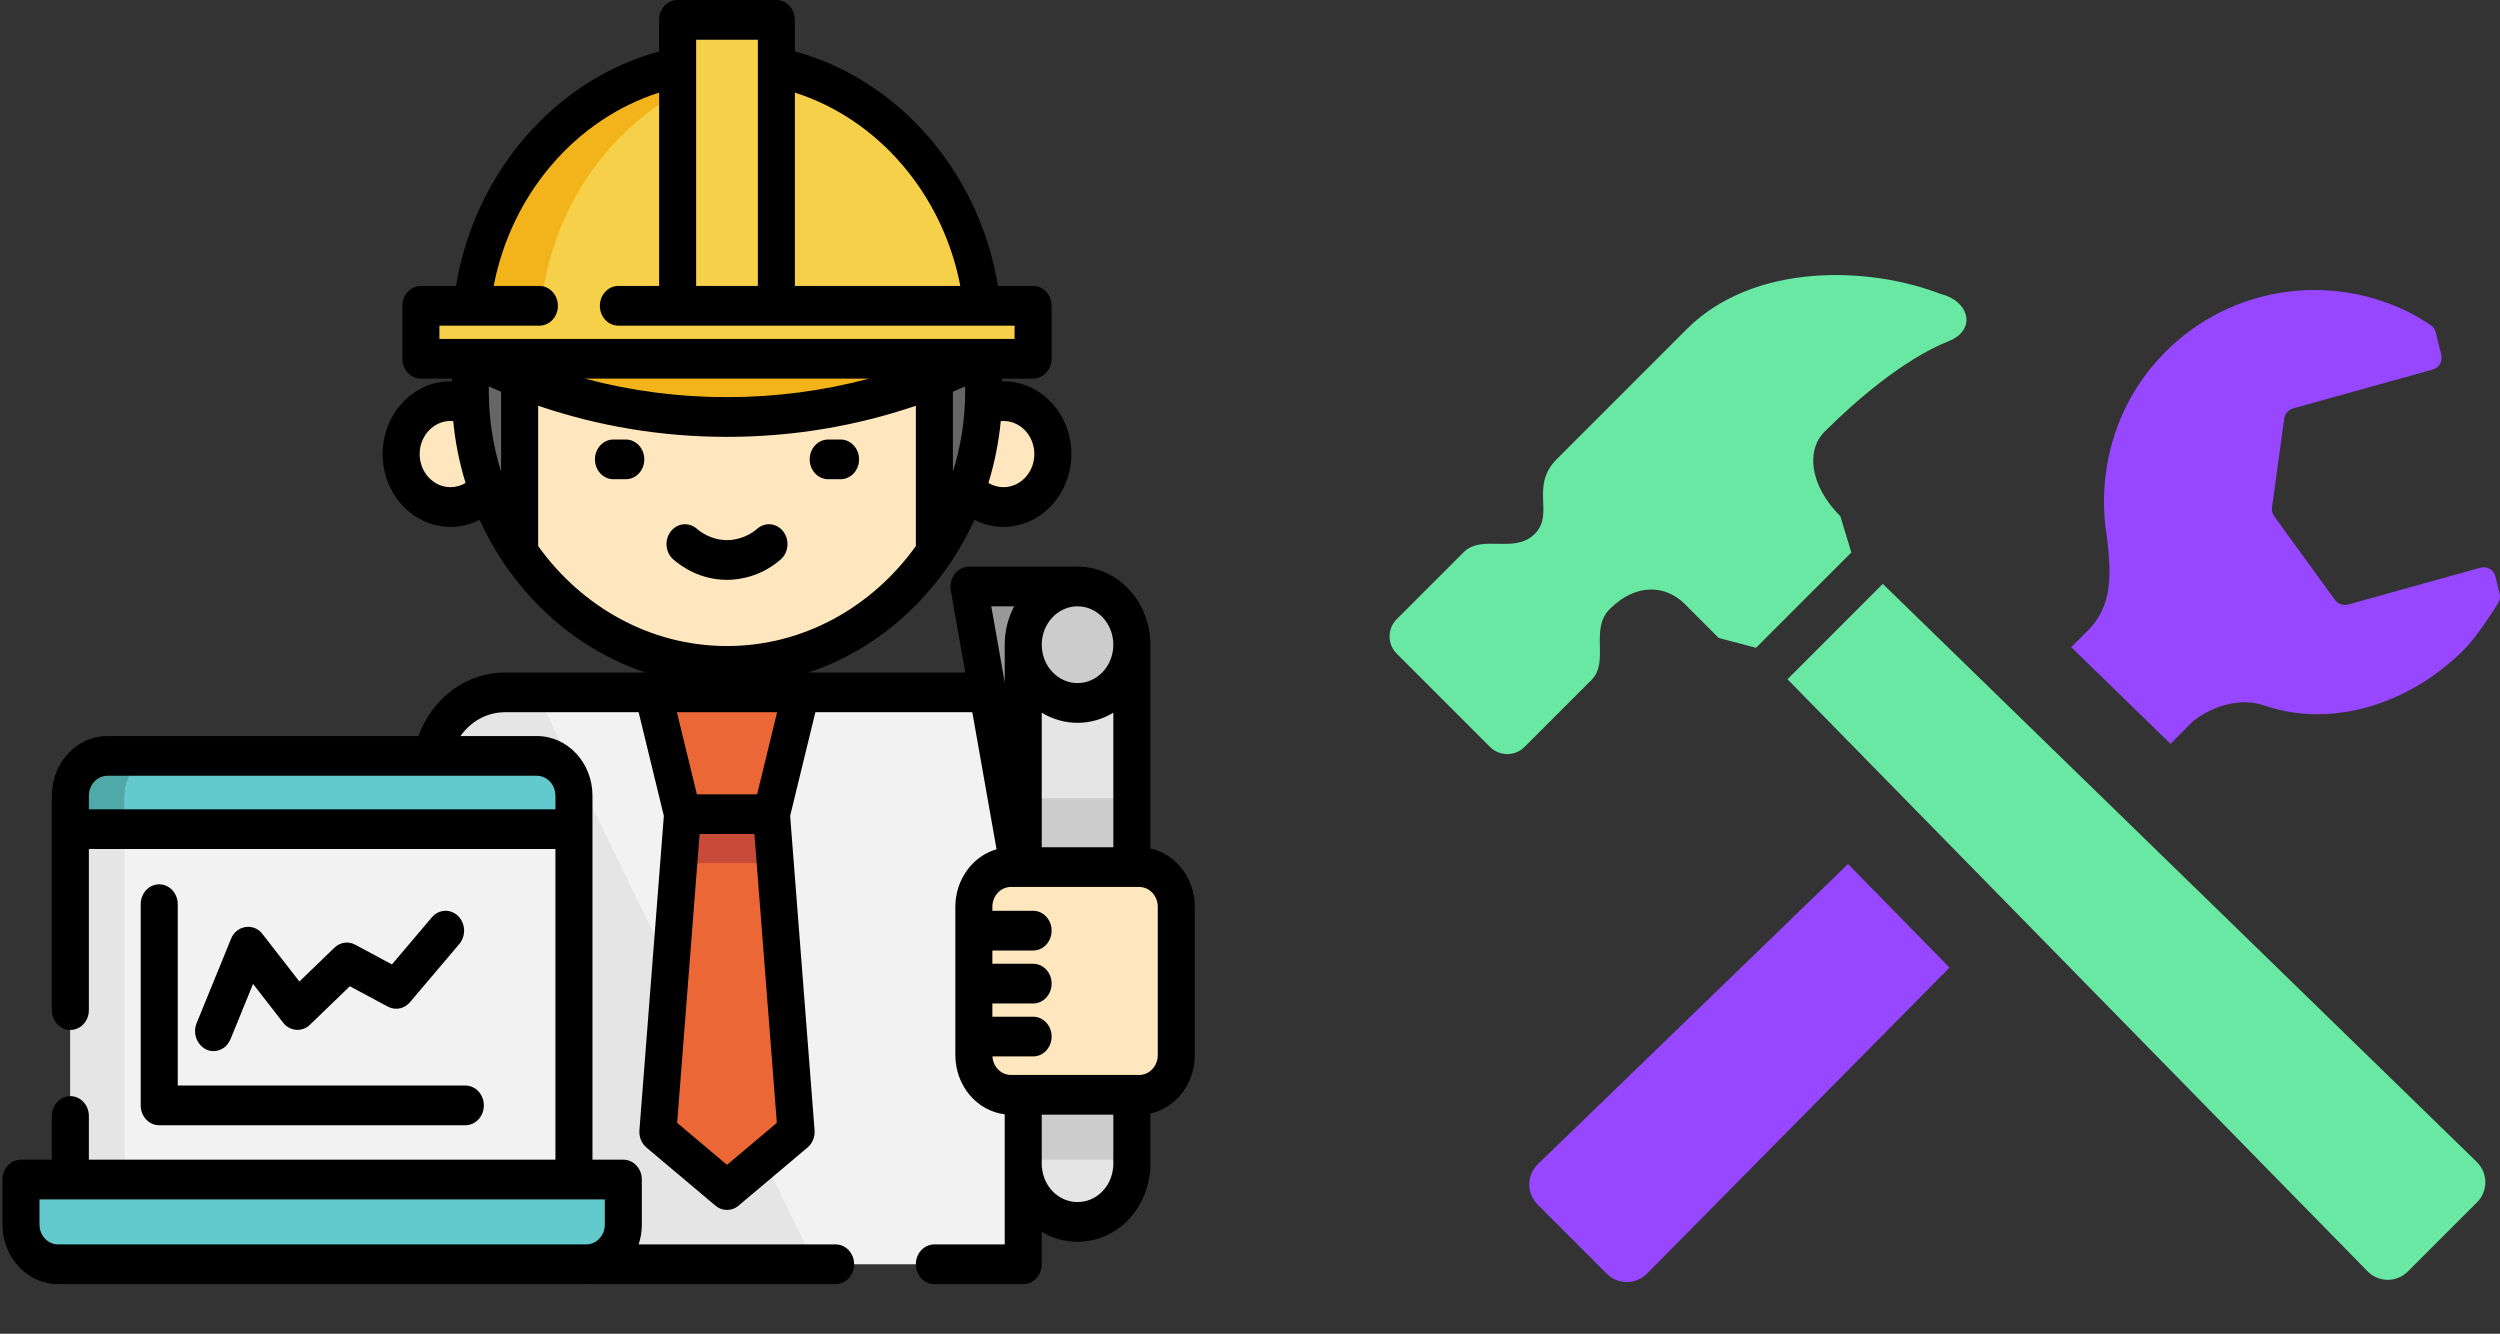 <svg width="403" height="215" viewBox="0 0 403 215" fill="none" xmlns="http://www.w3.org/2000/svg">
<rect x="0" y="0" width="403" height="215" fill="#333333" stroke="none"/>
<g clip-path="url(#clip0_1071_1222)">
<path d="M161.762 81.733C166.157 81.733 169.72 77.911 169.72 73.197C169.72 68.483 166.157 64.661 161.762 64.661C157.366 64.661 153.803 68.483 153.803 73.197C153.803 77.911 157.366 81.733 161.762 81.733Z" fill="#FEE7BE"/>
<path d="M72.624 81.733C77.019 81.733 80.582 77.911 80.582 73.197C80.582 68.483 77.019 64.661 72.624 64.661C68.228 64.661 64.665 68.483 64.665 73.197C64.665 77.911 68.228 81.733 72.624 81.733Z" fill="#FEE7BE"/>
<path d="M117.193 107.341C140.049 107.341 158.578 87.468 158.578 62.953C158.578 38.439 140.049 18.566 117.193 18.566C94.336 18.566 75.807 38.439 75.807 62.953C75.807 87.468 94.336 107.341 117.193 107.341Z" fill="#FEE7BE"/>
<path d="M117.193 18.566C94.336 18.566 75.807 38.439 75.807 62.954C75.807 72.741 78.763 81.786 83.766 89.125V56.979L117.192 65.515L150.619 56.979V89.125C155.622 81.786 158.578 72.741 158.578 62.954C158.579 38.439 140.049 18.566 117.193 18.566Z" fill="#666666"/>
<path d="M117.193 10.03C94.336 10.03 75.807 29.903 75.807 54.417H158.578C158.578 29.903 140.049 10.03 117.193 10.03Z" fill="#F7D04A"/>
<path d="M122.764 10.432C120.941 10.169 119.082 10.03 117.193 10.03C94.336 10.03 75.807 29.903 75.807 54.418H86.95C86.95 31.93 102.542 13.35 122.764 10.432Z" fill="#F3B41B"/>
<path d="M117.193 67.222C132.953 67.222 147.84 63.221 161.028 56.125H73.357C86.546 63.221 101.433 67.222 117.193 67.222Z" fill="#F3B41B"/>
<path d="M166.537 49.296H67.849V57.832H166.537V49.296Z" fill="#F7D04A"/>
<path d="M125.151 3.201H109.234V49.296H125.151V3.201Z" fill="#F7D04A"/>
<path d="M164.945 203.799H69.44V124.413C69.44 117.342 74.785 111.609 81.378 111.609H153.007C159.6 111.609 164.945 117.342 164.945 124.413V203.799Z" fill="#F2F2F2"/>
<path d="M81.379 111.609C74.785 111.609 69.44 117.342 69.44 124.413V203.799H131.387L86.452 111.609H81.379Z" fill="#E5E5E5"/>
<path d="M105.255 111.609H129.131L124.356 131.242H110.03L105.255 111.609Z" fill="#EB6836"/>
<path d="M128.336 182.459L117.193 191.849L106.051 182.459L110.03 131.242H124.356L128.336 182.459Z" fill="#EB6836"/>
<path d="M124.356 131.242H110.03L109.417 139.138H124.97L124.356 131.242Z" fill="#C74B38"/>
<path d="M173.7 94.537H156.191L164.945 144.047L173.7 94.537Z" fill="#999999"/>
<path d="M164.945 104.78V188.434H164.983C165.385 193.219 169.134 196.97 173.7 196.97C178.266 196.97 182.014 193.219 182.416 188.434H182.454V104.78H164.945Z" fill="#E5E5E5"/>
<path d="M182.454 128.682H164.945V186.94H182.454V128.682Z" fill="#CCCCCC"/>
<path d="M173.7 113.317C178.535 113.317 182.455 109.113 182.455 103.927C182.455 98.741 178.535 94.537 173.7 94.537C168.865 94.537 164.945 98.741 164.945 103.927C164.945 109.113 168.865 113.317 173.7 113.317Z" fill="#CCCCCC"/>
<path d="M156.987 170.082V146.18C156.987 142.645 159.659 139.778 162.956 139.778H183.649C186.945 139.778 189.618 142.645 189.618 146.18V170.082C189.618 173.617 186.945 176.484 183.649 176.484H162.956C159.659 176.484 156.987 173.617 156.987 170.082Z" fill="#FEE7BE"/>
<path d="M92.52 190.141H11.341V128.255C11.341 124.719 14.014 121.853 17.31 121.853H86.552C89.848 121.853 92.521 124.719 92.521 128.255V190.141H92.52Z" fill="#F2F2F2"/>
<path d="M92.52 128.255C92.52 124.719 89.848 121.853 86.551 121.853H17.31C14.014 121.853 11.341 124.719 11.341 128.255V133.661H92.521V128.255H92.52Z" fill="#62C9CC"/>
<path d="M26.065 121.853H17.31C14.014 121.853 11.341 124.719 11.341 128.255V190.141H20.096V128.255C20.096 124.719 22.768 121.853 26.065 121.853Z" fill="#E5E5E5"/>
<path d="M26.065 121.853H17.31C14.014 121.853 11.341 124.719 11.341 128.255V133.661H20.096V128.255C20.096 124.719 22.768 121.853 26.065 121.853Z" fill="#50A9A9"/>
<path d="M94.51 203.799H9.351C6.055 203.799 3.382 200.932 3.382 197.397V190.141H100.479V197.397C100.479 200.933 97.807 203.799 94.51 203.799Z" fill="#62C9CC"/>
<path d="M125.831 90.2C127.114 89.09 127.316 87.075 126.281 85.699C125.246 84.323 123.367 84.107 122.084 85.216C120.152 86.888 118.02 87.068 117.193 87.068C114.711 87.068 112.945 85.773 112.301 85.216C111.018 84.107 109.139 84.324 108.105 85.699C107.07 87.076 107.272 89.091 108.555 90.2C109.968 91.421 112.968 93.47 117.193 93.47C119.007 93.47 122.541 93.045 125.831 90.2Z" fill="black"/>
<path d="M133.508 77.251H135.498C137.146 77.251 138.482 75.818 138.482 74.05C138.482 72.282 137.146 70.849 135.498 70.849H133.508C131.86 70.849 130.523 72.282 130.523 74.05C130.523 75.818 131.86 77.251 133.508 77.251Z" fill="black"/>
<path d="M100.877 70.849H98.888C97.239 70.849 95.903 72.283 95.903 74.051C95.903 75.819 97.239 77.252 98.888 77.252H100.877C102.526 77.252 103.862 75.819 103.862 74.051C103.862 72.283 102.526 70.849 100.877 70.849Z" fill="black"/>
<path d="M185.439 136.771V103.927C185.439 96.984 180.172 91.336 173.7 91.336H156.191C154.349 91.336 152.915 93.191 153.258 95.133L155.606 108.409H130.344C134.733 106.945 138.901 104.739 142.66 101.903C146.379 99.096 149.694 95.678 152.457 91.804C154.235 89.308 155.787 86.621 157.074 83.798C158.528 84.54 160.115 84.935 161.762 84.935C167.796 84.935 172.705 79.669 172.705 73.198C172.705 66.726 167.796 61.46 161.762 61.46C161.688 61.46 161.613 61.464 161.539 61.466C161.535 61.322 161.53 61.177 161.525 61.033H166.537C168.186 61.033 169.522 59.6 169.522 57.832V49.296C169.522 47.528 168.186 46.095 166.537 46.095H160.878C157.859 27.79 144.904 12.861 128.136 8.29V3.201C128.136 1.433 126.8 0 125.152 0H109.234C107.586 0 106.249 1.433 106.249 3.201V8.291C89.481 12.861 76.526 27.79 73.508 46.095H67.848C66.2 46.095 64.864 47.528 64.864 49.296V57.832C64.864 59.6 66.2 61.033 67.848 61.033H72.861C72.856 61.178 72.851 61.322 72.847 61.466C72.772 61.464 72.698 61.46 72.624 61.46C66.589 61.46 61.68 66.725 61.68 73.197C61.68 79.669 66.589 84.934 72.624 84.934C74.27 84.934 75.858 84.54 77.311 83.797C79.475 88.541 82.377 92.885 85.861 96.616C89.087 100.069 92.804 102.991 96.851 105.24C99.154 106.52 101.563 107.583 104.041 108.409H81.378C75.181 108.409 69.652 112.55 67.456 118.652H17.31C12.373 118.652 8.356 122.96 8.356 128.255V162.826C8.356 164.594 9.693 166.027 11.341 166.027C12.99 166.027 14.326 164.594 14.326 162.826V136.862H89.536V186.94H14.325V179.898C14.325 178.13 12.989 176.697 11.341 176.697C9.692 176.697 8.356 178.13 8.356 179.898V186.94H3.382C1.734 186.94 0.397 188.374 0.397 190.142V197.397C0.398 202.692 4.414 207 9.351 207H94.51C94.598 207 94.687 206.996 94.775 206.993C94.819 206.995 94.863 207 94.908 207H134.702C136.35 207 137.686 205.567 137.686 203.799C137.686 202.031 136.35 200.598 134.702 200.598H102.95C103.282 199.596 103.464 198.519 103.464 197.396V190.141C103.464 188.373 102.127 186.94 100.479 186.94H95.505V128.255C95.505 122.959 91.488 118.651 86.551 118.651H74.223C75.881 116.294 78.507 114.81 81.378 114.81H102.948L107.013 131.521L103.075 182.193C102.992 183.265 103.417 184.311 104.205 184.976L115.348 194.366C116.418 195.267 117.966 195.267 119.036 194.366L130.178 184.976C130.967 184.311 131.392 183.265 131.308 182.193L127.371 131.521L131.437 114.81H156.737L160.644 136.903C156.824 137.999 154.002 141.742 154.002 146.18V170.082C154.002 175.016 157.49 179.091 161.96 179.624V200.598H150.619C148.971 200.598 147.634 202.032 147.634 203.8C147.634 205.568 148.971 207.001 150.619 207.001H164.945C166.593 207.001 167.929 205.568 167.929 203.8V198.566C169.634 199.59 171.602 200.171 173.699 200.171C179.633 200.171 184.54 195.538 185.328 189.301C185.4 189.025 185.438 188.734 185.438 188.434V179.492C189.521 178.6 192.601 174.72 192.601 170.082V146.181C192.602 141.543 189.521 137.663 185.439 136.771ZM97.495 197.397C97.495 199.162 96.156 200.598 94.51 200.598H9.351C7.705 200.598 6.367 199.162 6.367 197.397V193.342H97.494L97.495 197.397ZM87.152 125.119C88.511 125.418 89.536 126.711 89.536 128.255V130.46H14.325V128.255C14.325 126.711 15.35 125.418 16.709 125.119C16.903 125.076 17.104 125.053 17.31 125.053H86.551C86.757 125.053 86.958 125.076 87.152 125.119ZM78.792 62.953C78.792 62.736 78.803 62.517 78.806 62.299C79.462 62.59 80.121 62.87 80.781 63.145V76.046C79.492 71.931 78.792 67.528 78.792 62.953ZM155.579 62.299C155.582 62.517 155.594 62.736 155.594 62.953C155.594 67.528 154.894 71.931 153.604 76.046V63.144C154.264 62.869 154.923 62.589 155.579 62.299ZM166.736 73.197C166.736 76.139 164.505 78.532 161.762 78.532C160.898 78.532 160.071 78.296 159.333 77.851C160.315 74.663 160.993 71.328 161.325 67.885C161.47 67.871 161.615 67.862 161.761 67.862C164.505 67.862 166.736 70.255 166.736 73.197ZM154.803 46.095H128.136V14.929C141.595 19.224 151.963 31.299 154.803 46.095ZM112.218 6.402H122.167V46.095H112.218V6.402ZM70.833 52.497H86.949C88.598 52.497 89.934 51.063 89.934 49.295C89.934 47.528 88.598 46.094 86.949 46.094H79.582C82.422 31.299 92.79 19.223 106.249 14.928V46.094H99.683C98.035 46.094 96.698 47.528 96.698 49.295C96.698 51.063 98.035 52.497 99.683 52.497H163.552V54.631H70.833V52.497ZM140.096 61.033C132.656 63.014 124.999 64.021 117.193 64.021C109.387 64.021 101.729 63.014 94.29 61.033H140.096ZM72.624 78.532C69.88 78.532 67.649 76.139 67.649 73.197C67.649 70.255 69.88 67.862 72.624 67.862C72.769 67.862 72.915 67.871 73.06 67.885C73.391 71.328 74.069 74.663 75.052 77.851C74.314 78.296 73.487 78.532 72.624 78.532ZM86.75 88.028V65.407C96.548 68.739 106.748 70.422 117.193 70.422C127.637 70.422 137.837 68.738 147.635 65.407V88.028C140.608 97.818 129.577 104.14 117.193 104.14C104.809 104.14 93.777 97.818 86.75 88.028ZM117.193 187.778L109.158 181.007L112.776 134.444H121.609L125.227 181.007L117.193 187.778ZM122.05 128.041H112.336L109.118 114.81H125.268L122.05 128.041ZM167.93 114.885C169.635 115.922 171.604 116.518 173.7 116.518C175.796 116.518 177.764 115.922 179.47 114.885V136.577H167.93V114.885ZM179.47 103.927C179.47 107.339 176.881 110.116 173.7 110.116C170.518 110.116 167.93 107.339 167.93 103.927C167.93 100.515 170.518 97.738 173.7 97.738C176.881 97.738 179.47 100.515 179.47 103.927ZM163.483 97.738C162.516 99.567 161.961 101.678 161.961 103.927V109.989L159.794 97.738H163.483ZM179.445 188.147C179.175 191.352 176.706 193.769 173.7 193.769C170.694 193.769 168.225 191.352 167.955 188.147C167.949 188.073 167.94 188 167.929 187.928V179.684H179.469V187.926C179.459 187.999 179.45 188.072 179.445 188.147ZM186.633 170.082C186.633 171.847 185.294 173.283 183.648 173.283H162.955C161.376 173.283 160.083 171.961 159.981 170.295H166.537C168.185 170.295 169.521 168.862 169.521 167.094C169.521 165.326 168.185 163.893 166.537 163.893H159.97V161.759H166.537C168.185 161.759 169.521 160.326 169.521 158.558C169.521 156.79 168.185 155.356 166.537 155.356H159.97V153.222H166.537C168.185 153.222 169.521 151.789 169.521 150.021C169.521 148.253 168.185 146.82 166.537 146.82H159.97V146.18C159.97 144.414 161.309 142.978 162.955 142.978H183.648C185.294 142.978 186.633 144.414 186.633 146.18V170.082Z" fill="black"/>
<path d="M25.667 142.553C24.019 142.553 22.683 143.986 22.683 145.754V178.191C22.683 179.959 24.019 181.392 25.667 181.392H75.012C76.66 181.392 77.996 179.959 77.996 178.191C77.996 176.423 76.66 174.99 75.012 174.99H28.652V145.754C28.652 143.986 27.315 142.553 25.667 142.553Z" fill="black"/>
<path d="M34.42 169.442C35.57 169.442 36.666 168.725 37.156 167.523L40.792 158.611L45.659 164.875C46.726 166.249 48.707 166.403 49.948 165.205L56.395 158.982L62.535 162.274C63.73 162.915 65.179 162.625 66.078 161.564L74.037 152.174C75.145 150.866 75.055 148.841 73.836 147.652C72.616 146.463 70.728 146.559 69.62 147.868L63.182 155.463L57.245 152.28C56.149 151.691 54.826 151.883 53.914 152.763L48.26 158.221L42.286 150.532C40.89 148.736 38.132 149.159 37.259 151.298L31.688 164.956C30.841 167.032 32.3 169.442 34.42 169.442Z" fill="black"/>
</g>
<g clip-path="url(#clip1_1071_1222)">
<path d="M349.895 119.91L353.446 116.321C353.446 116.321 358.903 111.634 365.125 113.759C375.957 117.458 388.472 113.453 397.152 104.763C399.621 102.293 402.62 97.339 402.62 97.339C402.964 96.869 403.085 96.274 402.943 95.706L402.271 92.942C402.145 92.423 401.812 91.98 401.353 91.707C400.894 91.439 400.342 91.368 399.834 91.516L378.514 97.448C377.722 97.667 376.875 97.372 376.394 96.711L366.6 83.218C366.299 82.808 366.174 82.295 366.245 81.798L368.217 67.464C368.321 66.683 368.878 66.049 369.637 65.836L392.154 59.57C393.17 59.286 393.787 58.237 393.536 57.205L392.646 53.583C392.525 53.07 392.198 52.633 391.75 52.36C391.75 52.36 389.985 51.191 388.701 50.53C375.913 43.925 359.81 45.974 349.086 56.702C341.166 64.623 338.063 75.472 339.516 85.775C340.636 93.695 340.111 97.907 336.692 101.523C336.38 101.846 335.397 102.829 333.878 104.32L349.895 119.91Z" fill="#9747FF"/>
<path d="M297.902 139.281C274.003 162.437 247.935 187.631 247.935 187.631C247.044 188.483 246.536 189.658 246.52 190.887C246.504 192.11 246.99 193.296 247.853 194.164L259.019 205.33C259.893 206.199 261.073 206.679 262.302 206.663C263.531 206.652 264.7 206.139 265.547 205.254L314.257 155.975L297.902 139.281Z" fill="#9747FF"/>
<path d="M399.305 193.804C400.173 192.935 400.654 191.755 400.638 190.526C400.627 189.297 400.113 188.128 399.229 187.276L303.507 94.121L288.14 109.493L381.606 204.893C382.458 205.783 383.627 206.291 384.856 206.308C386.085 206.324 387.265 205.838 388.139 204.969L399.305 193.804Z" fill="#68E8A3"/>
<path d="M312.869 47.405C301.343 42.909 282.705 42.259 271.911 53.048C263.411 61.548 250.978 73.986 250.978 73.986C246.548 78.411 250.661 82.803 247.389 86.07C244.117 89.342 238.889 86.07 235.945 89.014L225.15 99.813C223.615 101.343 223.615 103.834 225.15 105.369L240.189 120.408C241.724 121.943 244.215 121.943 245.75 120.408L256.544 109.613C259.494 106.669 256.216 101.441 259.494 98.174C263.902 93.761 268.715 94.509 271.496 97.284L277.051 102.84L283.071 104.424L298.438 89.057L296.668 83.223C291.767 78.318 291.068 72.642 294.138 69.572C298.891 64.819 306.741 57.953 314.093 55.009C318.78 53.135 317.365 48.47 312.869 47.405ZM292.024 72.178C292.002 72.194 294.072 69.632 294.111 69.599L292.024 72.178Z" fill="#68E8A3"/>
</g>
<defs>
<clipPath id="clip0_1071_1222">
<rect width="193" height="207" fill="white"/>
</clipPath>
<clipPath id="clip1_1071_1222">
<rect width="179" height="179" fill="white" transform="translate(224 36)"/>
</clipPath>
</defs>
</svg>
